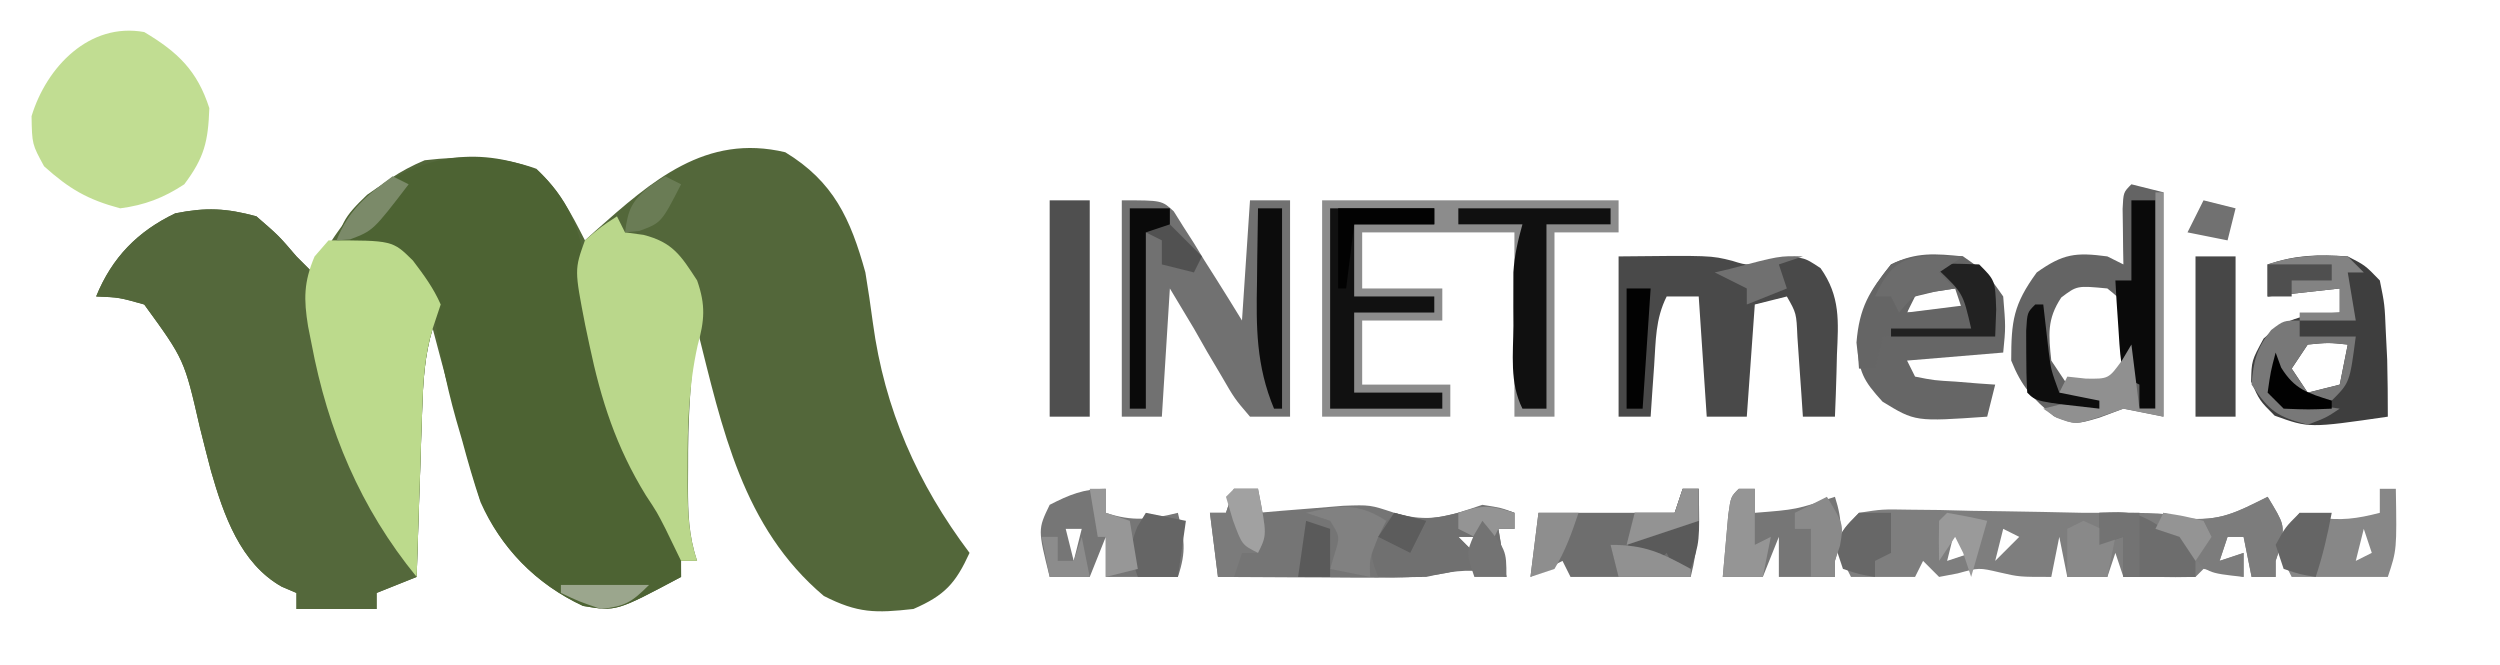 <?xml version="1.0" encoding="UTF-8"?>
<svg version="1.1" xmlns="http://www.w3.org/2000/svg" width="312" height="83">
<path d="M0 0 C6.024 3.661 8.146 8.307 10 15 C10.348 17.099 10.66 19.203 10.938 21.312 C12.398 32.092 16.484 41.335 23 50 C21.258 53.798 19.92 55.296 16 57 C11.26 57.527 9.06 57.54 4.812 55.375 C-5.336 46.805 -7.856 34.526 -11 22 C-11.837 27.814 -12.154 33.443 -12.125 39.312 C-12.129 40.11 -12.133 40.907 -12.137 41.729 C-12.131 45.069 -12.063 47.81 -11 51 C-11.66 51 -12.32 51 -13 51 C-13 51.66 -13 52.32 -13 53 C-21.109 57.321 -21.109 57.321 -25.234 56.621 C-31.177 53.868 -35.681 49.27 -38.137 43.183 C-39.14 39.994 -40.03 36.797 -40.875 33.562 C-41.182 32.449 -41.489 31.336 -41.805 30.189 C-42.553 27.464 -43.285 24.735 -44 22 C-45.03 25.447 -45.198 28.709 -45.316 32.297 C-45.379 34.105 -45.379 34.105 -45.443 35.949 C-45.483 37.203 -45.522 38.458 -45.562 39.75 C-45.627 41.655 -45.627 41.655 -45.693 43.598 C-45.799 46.732 -45.901 49.866 -46 53 C-47.65 53.66 -49.3 54.32 -51 55 C-51 55.66 -51 56.32 -51 57 C-54.3 57 -57.6 57 -61 57 C-61 56.34 -61 55.68 -61 55 C-61.911 54.612 -61.911 54.612 -62.84 54.216 C-68.004 51.309 -70.092 45.249 -71.66 39.801 C-72.141 37.975 -72.608 36.145 -73.062 34.312 C-74.993 25.878 -74.993 25.878 -80 19 C-83.139 18.114 -83.139 18.114 -86 18 C-84.024 13.149 -80.839 9.879 -76.125 7.625 C-72.304 6.861 -69.766 6.973 -66 8 C-63.188 10.438 -63.188 10.438 -61 13 C-60.34 13.66 -59.68 14.32 -59 15 C-58.546 14.203 -58.546 14.203 -58.082 13.391 C-54.705 7.696 -51.238 3.618 -45 1 C-40.213 0.451 -35.614 0.416 -31.062 2.062 C-28.222 4.73 -26.768 7.53 -25 11 C-24.381 10.437 -24.381 10.437 -23.75 9.863 C-16.621 3.546 -9.932 -2.357 0 0 Z " fill="#53673A" transform="translate(98,19)"/>
<path d="M0 0 C2.812 2.438 2.812 2.438 5 5 C5.66 5.66 6.32 6.32 7 7 C7.454 6.34 7.907 5.68 8.375 5 C8.911 4.34 9.447 3.68 10 3 C16.987 3 16.987 3 19.539 5.52 C20.899 7.324 22.091 8.929 23 11 C22.67 11.99 22.34 12.98 22 14 C20.958 17.443 20.802 20.708 20.684 24.297 C20.621 26.105 20.621 26.105 20.557 27.949 C20.517 29.203 20.478 30.458 20.438 31.75 C20.373 33.655 20.373 33.655 20.307 35.598 C20.201 38.732 20.099 41.866 20 45 C18.35 45.66 16.7 46.32 15 47 C15 47.66 15 48.32 15 49 C11.7 49 8.4 49 5 49 C5 48.34 5 47.68 5 47 C4.089 46.612 4.089 46.612 3.16 46.216 C-2.004 43.309 -4.092 37.249 -5.66 31.801 C-6.141 29.975 -6.608 28.145 -7.062 26.312 C-8.993 17.878 -8.993 17.878 -14 11 C-17.139 10.114 -17.139 10.114 -20 10 C-18.024 5.149 -14.839 1.879 -10.125 -0.375 C-6.304 -1.139 -3.766 -1.027 0 0 Z " fill="#54683B" transform="translate(32,27)"/>
<path d="M0 0 C3.882 3.518 5.344 7.295 6.176 12.383 C6.365 13.445 6.553 14.507 6.748 15.602 C7.12 17.801 7.485 20.001 7.842 22.203 C9.255 30.047 11.902 36.015 16 42.812 C17.832 45.997 18 46.897 18 50.812 C9.891 55.133 9.891 55.133 5.766 54.434 C0.083 51.802 -4.49 47.237 -7.027 41.483 C-7.882 38.944 -8.619 36.4 -9.312 33.812 C-9.563 32.949 -9.814 32.085 -10.072 31.195 C-11.429 26.409 -12.301 21.742 -13 16.812 C-14.533 13.388 -14.533 13.388 -17 10.812 C-21.087 9.572 -21.087 9.572 -25 10.812 C-24.779 6.937 -24.063 5.873 -21.188 3.125 C-14.62 -1.64 -7.807 -3.09 0 0 Z " fill="#4D6333" transform="translate(67,21.188)"/>
<path d="M0 0 C12.21 0 24.42 0 37 0 C37 1.32 37 2.64 37 4 C34.36 4 31.72 4 29 4 C29 11.59 29 19.18 29 27 C27.35 27 25.7 27 24 27 C24 19.41 24 11.82 24 4 C17.73 4 11.46 4 5 4 C5 6.31 5 8.62 5 11 C8.3 11 11.6 11 15 11 C15 12.32 15 13.64 15 15 C11.7 15 8.4 15 5 15 C5 17.64 5 20.28 5 23 C8.63 23 12.26 23 16 23 C16 24.32 16 25.64 16 27 C10.72 27 5.44 27 0 27 C0 18.09 0 9.18 0 0 Z " fill="#8C8C8C" transform="translate(165,25)"/>
<path d="M0 0 C7.99 0 7.99 0 10.535 2.52 C11.898 4.323 13.09 5.927 14 8 C13.67 8.99 13.34 9.98 13 11 C11.958 14.443 11.802 17.708 11.684 21.297 C11.642 22.502 11.6 23.707 11.557 24.949 C11.517 26.203 11.478 27.458 11.438 28.75 C11.394 30.02 11.351 31.289 11.307 32.598 C11.201 35.732 11.099 38.866 11 42 C3.982 33.437 -0.091 23.692 -2.125 12.875 C-2.337 11.81 -2.337 11.81 -2.553 10.724 C-3.105 7.305 -3.094 5.223 -1.742 2.008 C-1.167 1.345 -0.592 0.683 0 0 Z " fill="#BCDA8C" transform="translate(41,30)"/>
<path d="M0 0 C5 0 5 0 6.486 1.377 C6.878 2.005 7.271 2.634 7.676 3.281 C8.111 3.958 8.546 4.635 8.994 5.332 C9.429 6.047 9.864 6.763 10.312 7.5 C10.767 8.215 11.221 8.931 11.689 9.668 C12.809 11.435 13.907 13.216 15 15 C15.33 10.05 15.66 5.1 16 0 C17.65 0 19.3 0 21 0 C21 8.91 21 17.82 21 27 C19.35 27 17.7 27 16 27 C14.086 24.77 14.086 24.77 12.375 21.812 C11.805 20.85 11.235 19.887 10.648 18.895 C10.104 17.939 9.56 16.984 9 16 C8.01 14.35 7.02 12.7 6 11 C5.67 16.28 5.34 21.56 5 27 C3.35 27 1.7 27 0 27 C0 18.09 0 9.18 0 0 Z " fill="#717171" transform="translate(140,25)"/>
<path d="M0 0 C0.33 0.66 0.66 1.32 1 2 C1.763 2.103 2.526 2.206 3.312 2.312 C6.964 3.247 7.976 4.892 10 8 C11.087 11.108 10.924 12.982 10.062 16.125 C8.924 21.257 8.804 26.206 8.812 31.438 C8.812 32.231 8.811 33.025 8.811 33.842 C8.842 37.139 8.951 39.853 10 43 C9.34 43 8.68 43 8 43 C7.35 41.664 6.7 40.328 6.051 38.992 C5.001 36.935 5.001 36.935 3.605 34.82 C-0.113 28.776 -1.988 22.946 -3.438 16.062 C-3.613 15.233 -3.789 14.404 -3.97 13.55 C-5.309 6.644 -5.309 6.644 -4 3 C-1.938 1.25 -1.938 1.25 0 0 Z " fill="#BAD78B" transform="translate(77,27)"/>
<path d="M0 0 C4.19 2.495 6.62 4.817 8.125 9.5 C7.976 13.663 7.508 15.655 5 19 C2.425 20.696 0.06 21.601 -3 22 C-7.082 20.911 -9.374 19.563 -12.5 16.75 C-14 14 -14 14 -14.062 10.5 C-12.189 4.328 -6.821 -1.24 0 0 Z " fill="#C1DD92" transform="translate(18,4)"/>
<path d="M0 0 C2.097 3.453 2.097 3.453 1.625 6.125 C1.419 6.744 1.212 7.362 1 8 C1 8.66 1 9.32 1 10 C0.01 10 -0.98 10 -2 10 C-2.495 7.525 -2.495 7.525 -3 5 C-3.66 5 -4.32 5 -5 5 C-5.33 5.99 -5.66 6.98 -6 8 C-5.01 7.67 -4.02 7.34 -3 7 C-3 7.99 -3 8.98 -3 10 C-3.804 9.814 -4.609 9.629 -5.438 9.438 C-6.283 9.293 -7.129 9.149 -8 9 C-8.33 9.33 -8.66 9.66 -9 10 C-10.666 10.045 -12.334 10.039 -14 10 C-15.32 10 -16.64 10 -18 10 C-18.495 8.515 -18.495 8.515 -19 7 C-19.33 7.99 -19.66 8.98 -20 10 C-21.65 10 -23.3 10 -25 10 C-25.33 8.35 -25.66 6.7 -26 5 C-26.33 6.65 -26.66 8.3 -27 10 C-31 10 -31 10 -33.438 9.438 C-36.027 8.834 -36.027 8.834 -38.688 9.562 C-39.832 9.779 -39.832 9.779 -41 10 C-41.66 9.34 -42.32 8.68 -43 8 C-43.33 8.66 -43.66 9.32 -44 10 C-46.64 10 -49.28 10 -52 10 C-52.66 8.68 -53.32 7.36 -54 6 C-52.897 4.024 -52.897 4.024 -51 2 C-48.121 1.546 -48.121 1.546 -44.652 1.609 C-42.785 1.629 -42.785 1.629 -40.881 1.648 C-39.58 1.682 -38.278 1.715 -36.938 1.75 C-34.98 1.777 -34.98 1.777 -32.982 1.805 C-29.654 1.853 -26.328 1.923 -23 2 C-22.34 2 -21.68 2 -21 2 C-13 2 -13 2 -10.25 2.688 C-5.938 3.102 -3.838 1.919 0 0 Z M-39 4 C-39.33 5.32 -39.66 6.64 -40 8 C-39.01 7.67 -38.02 7.34 -37 7 C-37.33 6.01 -37.66 5.02 -38 4 C-38.33 4 -38.66 4 -39 4 Z M-33 4 C-33.33 5.32 -33.66 6.64 -34 8 C-33.01 7.01 -32.02 6.02 -31 5 C-31.66 4.67 -32.32 4.34 -33 4 Z " fill="#7E7E7E" transform="translate(283,62)"/>
<path d="M0 0 C11.503 -0.125 11.503 -0.125 14.172 0.547 C16.269 1.204 16.269 1.204 19.5 0.312 C23 0 23 0 25.203 1.465 C27.692 4.976 27.44 8.121 27.25 12.25 C27.232 12.995 27.214 13.74 27.195 14.508 C27.148 16.339 27.077 18.17 27 20 C25.68 20 24.36 20 23 20 C22.939 19.085 22.879 18.17 22.816 17.227 C22.733 16.038 22.649 14.85 22.562 13.625 C22.481 12.442 22.4 11.258 22.316 10.039 C22.189 7.085 22.189 7.085 21 5 C19.68 5.33 18.36 5.66 17 6 C16.67 10.62 16.34 15.24 16 20 C14.35 20 12.7 20 11 20 C10.67 15.05 10.34 10.1 10 5 C8.68 5 7.36 5 6 5 C4.584 7.833 4.654 10.475 4.438 13.625 C4.354 14.814 4.27 16.002 4.184 17.227 C4.123 18.142 4.062 19.057 4 20 C2.68 20 1.36 20 0 20 C0 13.4 0 6.8 0 0 Z " fill="#494949" transform="translate(202,32)"/>
<path d="M0 0 C1.32 0.33 2.64 0.66 4 1 C4 10.24 4 19.48 4 29 C2.35 28.67 0.7 28.34 -1 28 C-1.99 28.371 -2.98 28.742 -4 29.125 C-7 30 -7 30 -9.688 28.938 C-12.358 26.7 -13.7 25.249 -15 22 C-15 17.05 -14.731 15.003 -11.812 11 C-8.519 8.658 -6.954 8.473 -3 9 C-2.34 9.33 -1.68 9.66 -1 10 C-1.012 9.362 -1.023 8.724 -1.035 8.066 C-1.044 7.24 -1.053 6.414 -1.062 5.562 C-1.074 4.739 -1.086 3.915 -1.098 3.066 C-1 1 -1 1 0 0 Z M-8.75 14.125 C-10.558 16.837 -10.332 18.811 -10 22 C-9.01 23.485 -9.01 23.485 -8 25 C-5.5 25.417 -5.5 25.417 -3 25 C-0.843 23.244 -0.843 23.244 -0.734 21.125 C-0.74 20.424 -0.745 19.723 -0.75 19 C-0.745 18.299 -0.74 17.598 -0.734 16.875 C-0.843 14.756 -0.843 14.756 -3 13 C-6.786 12.639 -6.786 12.639 -8.75 14.125 Z " fill="#646464" transform="translate(266,23)"/>
<path d="M0 0 C0.99 0 1.98 0 3 0 C3 0.99 3 1.98 3 3 C3.976 2.916 4.952 2.832 5.957 2.746 C7.229 2.644 8.502 2.542 9.812 2.438 C11.077 2.333 12.342 2.229 13.645 2.121 C17 2 17 2 20 3 C24.369 4.299 26.758 3.444 31 2 C33.375 2.375 33.375 2.375 35 3 C35 3.66 35 4.32 35 5 C34.34 5 33.68 5 33 5 C33.495 7.97 33.495 7.97 34 11 C33.278 10.814 32.556 10.629 31.812 10.438 C29.08 9.845 29.08 9.845 26.71 10.467 C23.683 11.062 20.908 11.113 17.824 11.098 C16.667 11.094 15.51 11.091 14.318 11.088 C13.12 11.08 11.922 11.071 10.688 11.062 C9.47 11.058 8.252 11.053 6.998 11.049 C3.999 11.037 0.999 11.021 -2 11 C-2.33 8.36 -2.66 5.72 -3 3 C-2.34 3 -1.68 3 -1 3 C-0.67 2.01 -0.34 1.02 0 0 Z M1 5 C2 7 2 7 2 7 Z M13 5 C13 8 13 8 13 8 Z M17 5 C16.67 6.32 16.34 7.64 16 9 C16.66 7.68 17.32 6.36 18 5 C17.67 5 17.34 5 17 5 Z M28 6 C28.66 6.66 29.32 7.32 30 8 C30 7.34 30 6.68 30 6 C29.34 6 28.68 6 28 6 Z " fill="#757575" transform="translate(154,61)"/>
<path d="M0 0 C2.938 2.062 2.938 2.062 5 5 C5.312 8.812 5.312 8.812 5 12 C-0.94 12.495 -0.94 12.495 -7 13 C-6.67 13.66 -6.34 14.32 -6 15 C-3.644 15.468 -3.644 15.468 -0.938 15.625 C0.441 15.737 0.441 15.737 1.848 15.852 C2.558 15.901 3.268 15.95 4 16 C3.67 17.32 3.34 18.64 3 20 C-5.975 20.627 -5.975 20.627 -10.062 18.125 C-12.545 15.402 -12.955 14.466 -13.312 10.75 C-12.947 6.366 -11.74 4.384 -9 1 C-5.861 -0.569 -3.461 -0.352 0 0 Z M-6 4 C-6.33 4.99 -6.66 5.98 -7 7 C-4.69 7 -2.38 7 0 7 C-0.33 6.01 -0.66 5.02 -1 4 C-2.65 4 -4.3 4 -6 4 Z " fill="#666666" transform="translate(245,32)"/>
<path d="M0 0 C2.176 1.113 2.176 1.113 4 3 C4.609 5.996 4.609 5.996 4.75 9.438 C4.807 10.571 4.863 11.704 4.922 12.871 C4.981 15.247 5 17.624 5 20 C-4.815 21.427 -4.815 21.427 -9.125 19.875 C-11 18 -11 18 -12.062 15.625 C-12 13 -12 13 -10.5 10.25 C-7.363 7.427 -5.145 7.239 -1 7 C-1 6.01 -1 5.02 -1 4 C-5.455 4.495 -5.455 4.495 -10 5 C-10 3.68 -10 2.36 -10 1 C-6.435 -0.188 -3.744 -0.263 0 0 Z M-5 11 C-5.99 12.485 -5.99 12.485 -7 14 C-6.01 15.485 -6.01 15.485 -5 17 C-3.68 16.67 -2.36 16.34 -1 16 C-0.67 14.35 -0.34 12.7 0 11 C-2.416 10.75 -2.416 10.75 -5 11 Z " fill="#3E3E3E" transform="translate(293,32)"/>
<path d="M0 0 C0.66 0 1.32 0 2 0 C2.076 3.964 1.968 7.127 1 11 C-3.95 11 -8.9 11 -14 11 C-14.33 10.34 -14.66 9.68 -15 9 C-16.98 9.99 -16.98 9.99 -19 11 C-18.67 8.36 -18.34 5.72 -18 3 C-12.333 3 -6.667 3 -1 3 C-0.67 2.01 -0.34 1.02 0 0 Z M-2 6 C-1 9 -1 9 -1 9 Z " fill="#6E6E6E" transform="translate(210,61)"/>
<path d="M0 0 C4.29 0 8.58 0 13 0 C13 0.66 13 1.32 13 2 C9.7 2 6.4 2 3 2 C3 4.97 3 7.94 3 11 C6.3 11 9.6 11 13 11 C13 11.66 13 12.32 13 13 C9.7 13 6.4 13 3 13 C3 16.3 3 19.6 3 23 C6.63 23 10.26 23 14 23 C14 23.66 14 24.32 14 25 C9.38 25 4.76 25 0 25 C0 16.75 0 8.5 0 0 Z " fill="#111111" transform="translate(166,26)"/>
<path d="M0 0 C1.65 0 3.3 0 5 0 C5 8.91 5 17.82 5 27 C3.35 27 1.7 27 0 27 C0 18.09 0 9.18 0 0 Z " fill="#4F4F4F" transform="translate(131,25)"/>
<path d="M0 0 C0 0.99 0 1.98 0 3 C3.325 4.108 5.622 3.845 9 3 C9.8 6.287 10.097 7.71 9 11 C6.03 11 3.06 11 0 11 C0 9.35 0 7.7 0 6 C-0.66 7.65 -1.32 9.3 -2 11 C-3.65 11 -5.3 11 -7 11 C-8.482 5.071 -8.482 5.071 -7 2 C-4.557 0.747 -2.755 0 0 0 Z M-5 5 C-4.67 6.32 -4.34 7.64 -4 9 C-3.67 7.68 -3.34 6.36 -3 5 C-3.66 5 -4.32 5 -5 5 Z " fill="#767676" transform="translate(138,61)"/>
<path d="M0 0 C6.27 0 12.54 0 19 0 C19 0.66 19 1.32 19 2 C16.36 2 13.72 2 11 2 C11 9.59 11 17.18 11 25 C10.01 25 9.02 25 8 25 C6.375 21.749 6.857 18.193 6.875 14.625 C6.871 13.857 6.867 13.088 6.863 12.297 C6.865 11.552 6.866 10.807 6.867 10.039 C6.868 9.361 6.869 8.682 6.871 7.983 C7.007 5.888 7.432 4.018 8 2 C5.36 2 2.72 2 0 2 C0 1.34 0 0.68 0 0 Z " fill="#101010" transform="translate(182,26)"/>
<path d="M0 0 C0 0.66 0 1.32 0 2 C-0.66 2 -1.32 2 -2 2 C-1.67 3.98 -1.34 5.96 -1 8 C-1.722 7.814 -2.444 7.629 -3.188 7.438 C-6.187 6.971 -8.061 7.355 -11 8 C-13 8.038 -15.001 8.046 -17 8 C-17.688 6.25 -17.688 6.25 -18 4 C-16.562 1.75 -16.562 1.75 -15 0 C-13.948 0.309 -13.948 0.309 -12.875 0.625 C-8.067 1.252 -4.743 -1.824 0 0 Z M-7 3 C-6.34 3.66 -5.68 4.32 -5 5 C-5 4.34 -5 3.68 -5 3 C-5.66 3 -6.32 3 -7 3 Z " fill="#707070" transform="translate(189,64)"/>
<path d="M0 0 C1.65 0 3.3 0 5 0 C5 6.6 5 13.2 5 20 C3.35 20 1.7 20 0 20 C0 13.4 0 6.8 0 0 Z " fill="#474747" transform="translate(274,32)"/>
<path d="M0 0 C0.66 0 1.32 0 2 0 C2 0.99 2 1.98 2 3 C7.169 2.594 7.169 2.594 12 1 C12.991 4.083 12.925 5.917 12 9 C12 9.66 12 10.32 12 11 C9.69 11 7.38 11 5 11 C5 9.35 5 7.7 5 6 C4.34 7.65 3.68 9.3 3 11 C1.35 11 -0.3 11 -2 11 C-1.86 9.354 -1.713 7.708 -1.562 6.062 C-1.481 5.146 -1.4 4.229 -1.316 3.285 C-1 1 -1 1 0 0 Z M1 3 C2 7 2 7 2 7 Z " fill="#767676" transform="translate(217,61)"/>
<path d="M0 0 C0.66 0 1.32 0 2 0 C2.125 7.625 2.125 7.625 1 11 C-2.96 11 -6.92 11 -11 11 C-11.66 9.68 -12.32 8.36 -13 7 C-12.01 5.68 -11.02 4.36 -10 3 C-9.278 3.186 -8.556 3.371 -7.812 3.562 C-4.872 4.02 -2.859 3.735 0 3 C0 2.01 0 1.02 0 0 Z M-2 5 C-2.33 6.32 -2.66 7.64 -3 9 C-2.34 8.67 -1.68 8.34 -1 8 C-1.33 7.01 -1.66 6.02 -2 5 Z " fill="#878787" transform="translate(297,61)"/>
<path d="M0 0 C0.99 0 1.98 0 3 0 C3 8.58 3 17.16 3 26 C2.34 26 1.68 26 1 26 C1 25.01 1 24.02 1 23 C0.34 22.67 -0.32 22.34 -1 22 C-1.414 19.277 -1.414 19.277 -1.625 15.938 C-1.7 14.833 -1.775 13.728 -1.852 12.59 C-1.901 11.735 -1.95 10.881 -2 10 C-1.34 10 -0.68 10 0 10 C0 6.7 0 3.4 0 0 Z " fill="#0A0A0A" transform="translate(266,25)"/>
<path d="M0 0 C-0.99 0.66 -1.98 1.32 -3 2 C-2.34 2.66 -1.68 3.32 -1 4 C-1.804 4.124 -2.609 4.247 -3.438 4.375 C-4.706 4.684 -4.706 4.684 -6 5 C-6.33 5.66 -6.66 6.32 -7 7 C-4.36 6.67 -1.72 6.34 1 6 C1 6.99 1 7.98 1 9 C-2.63 9.33 -6.26 9.66 -10 10 C-10.33 11.32 -10.66 12.64 -11 14 C-11.66 14 -12.32 14 -13 14 C-13.456 8.3 -12.604 5.452 -9 1 C-6.043 -0.478 -3.258 -0.06 0 0 Z " fill="#656565" transform="translate(245,32)"/>
<path d="M0 0 C0.33 0 0.66 0 1 0 C1 9.24 1 18.48 1 28 C-0.65 27.67 -2.3 27.34 -4 27 C-5.011 27.351 -6.021 27.701 -7.062 28.062 C-10 29 -10 29 -12.375 28.125 C-12.911 27.754 -13.447 27.383 -14 27 C-12.68 26.67 -11.36 26.34 -10 26 C-10.66 25.67 -11.32 25.34 -12 25 C-11.67 24.34 -11.34 23.68 -11 23 C-10.237 23.082 -9.474 23.165 -8.688 23.25 C-5.854 23.292 -5.854 23.292 -4.188 21 C-3.796 20.34 -3.404 19.68 -3 19 C-2.67 21.64 -2.34 24.28 -2 27 C-1.34 27 -0.68 27 0 27 C0 18.09 0 9.18 0 0 Z " fill="#909090" transform="translate(269,24)"/>
<path d="M0 0 C2.097 3.453 2.097 3.453 1.625 6.125 C1.419 6.744 1.212 7.362 1 8 C1 8.66 1 9.32 1 10 C0.01 10 -0.98 10 -2 10 C-2.33 8.35 -2.66 6.7 -3 5 C-3.66 5 -4.32 5 -5 5 C-5.33 5.99 -5.66 6.98 -6 8 C-5.01 7.67 -4.02 7.34 -3 7 C-3 7.99 -3 8.98 -3 10 C-7.591 9.504 -7.591 9.504 -9.625 7 C-10.306 6.01 -10.306 6.01 -11 5 C-11.99 4.67 -12.98 4.34 -14 4 C-13.67 3.34 -13.34 2.68 -13 2 C-12.154 2.227 -11.309 2.454 -10.438 2.688 C-5.994 3.091 -3.946 1.973 0 0 Z " fill="#7C7C7C" transform="translate(283,62)"/>
<path d="M0 0 C0 0.66 0 1.32 0 2 C2.31 2 4.62 2 7 2 C6.25 7.75 6.25 7.75 4 10 C1.5 9.875 1.5 9.875 -1 9 C-2.312 6.938 -2.312 6.938 -3 5 C-2.67 6.65 -2.34 8.3 -2 10 C0.31 10.33 2.62 10.66 5 11 C3.312 12.125 3.312 12.125 1 13 C-2.801 12.004 -3.772 11.342 -6 8 C-5.782 5.099 -5.378 3.477 -3.562 1.188 C-2 0 -2 0 0 0 Z M1 3 C0.01 4.485 0.01 4.485 -1 6 C-0.01 7.485 -0.01 7.485 1 9 C2.32 8.67 3.64 8.34 5 8 C5.33 6.35 5.66 4.7 6 3 C3.584 2.75 3.584 2.75 1 3 Z " fill="#787878" transform="translate(287,40)"/>
<path d="M0 0 C0.99 0 1.98 0 3 0 C3 8.25 3 16.5 3 25 C2.67 25 2.34 25 2 25 C-0.241 19.618 -0.237 14.843 -0.125 9.125 C-0.116 8.246 -0.107 7.367 -0.098 6.461 C-0.074 4.307 -0.038 2.154 0 0 Z " fill="#0C0C0C" transform="translate(157,26)"/>
<path d="M0 0 C3.716 -0.201 4.772 -0.152 8 2 C9.32 2 10.64 2 12 2 C12 3.98 12 5.96 12 8 C9 8 6 8 3 8 C3 6.35 3 4.7 3 3 C2.01 3.33 1.02 3.66 0 4 C0 2.68 0 1.36 0 0 Z " fill="#6D6D6D" transform="translate(262,64)"/>
<path d="M0 0 C1.65 0 3.3 0 5 0 C5 0.99 5 1.98 5 3 C4.01 3 3.02 3 2 3 C2 10.26 2 17.52 2 25 C1.34 25 0.68 25 0 25 C0 16.75 0 8.5 0 0 Z " fill="#0A0A0A" transform="translate(141,26)"/>
<path d="M0 0 C0.66 0.66 1.32 1.32 2 2 C1.34 2 0.68 2 0 2 C0.33 3.98 0.66 5.96 1 8 C-1.31 8 -3.62 8 -6 8 C-6 7.67 -6 7.34 -6 7 C-4.35 7 -2.7 7 -1 7 C-1 6.01 -1 5.02 -1 4 C-5.455 4.495 -5.455 4.495 -10 5 C-10 3.68 -10 2.36 -10 1 C-6.479 -0.174 -3.694 -0.201 0 0 Z " fill="#838383" transform="translate(293,32)"/>
<path d="M0 0 C0.66 0 1.32 0 2 0 C2.125 6.625 2.125 6.625 1 10 C0.34 10 -0.32 10 -1 10 C-1.33 9.34 -1.66 8.68 -2 8 C-2.66 8.66 -3.32 9.32 -4 10 C-4.33 9.34 -4.66 8.68 -5 8 C-5.66 8 -6.32 8 -7 8 C-6.67 6.35 -6.34 4.7 -6 3 C-4.35 3 -2.7 3 -1 3 C-0.67 2.01 -0.34 1.02 0 0 Z " fill="#5A5A5A" transform="translate(210,61)"/>
<path d="M0 0 C3.375 -0.125 3.375 -0.125 7 0 C9 2 9 2 9.125 5.625 C9.084 6.739 9.043 7.853 9 9 C4.71 9 0.42 9 -4 9 C-4 8.67 -4 8.34 -4 8 C-0.7 8 2.6 8 6 8 C4.988 3.607 4.988 3.607 1.875 0.625 C1.256 0.419 0.637 0.212 0 0 Z " fill="#222222" transform="translate(240,33)"/>
<path d="M0 0 C1.65 0.33 3.3 0.66 5 1 C4.67 3.31 4.34 5.62 4 8 C2.35 8 0.7 8 -1 8 C-1.931 5.394 -2.149 4.358 -1.062 1.75 C-0.712 1.173 -0.361 0.595 0 0 Z " fill="#656565" transform="translate(143,64)"/>
<path d="M0 0 C-0.33 0.66 -0.66 1.32 -1 2 C-2.105 4.789 -2.105 4.789 -2 7 C-3.65 6.67 -5.3 6.34 -7 6 C-6.814 5.381 -6.629 4.763 -6.438 4.125 C-5.763 1.958 -5.763 1.958 -7 0 C-7.99 -0.33 -8.98 -0.66 -10 -1 C-5.922 -1.927 -3.578 -2.34 0 0 Z " fill="#818181" transform="translate(173,65)"/>
<path d="M0 0 C0.99 0 1.98 0 3 0 C4.125 5.75 4.125 5.75 3 8 C2.34 8 1.68 8 1 8 C0.67 8.99 0.34 9.98 0 11 C-0.66 11 -1.32 11 -2 11 C-2.33 8.36 -2.66 5.72 -3 3 C-2.34 3 -1.68 3 -1 3 C-0.67 2.01 -0.34 1.02 0 0 Z M1 5 C2 7 2 7 2 7 Z " fill="#7B7B7B" transform="translate(154,61)"/>
<path d="M0 0 C0.66 0 1.32 0 2 0 C2 2.31 2 4.62 2 7 C2.66 6.67 3.32 6.34 4 6 C3.67 7.65 3.34 9.3 3 11 C1.35 11 -0.3 11 -2 11 C-1.86 9.354 -1.713 7.708 -1.562 6.062 C-1.481 5.146 -1.4 4.229 -1.316 3.285 C-1 1 -1 1 0 0 Z " fill="#959595" transform="translate(217,61)"/>
<path d="M0 0 C1.32 0 2.64 0 4 0 C4 1.65 4 3.3 4 5 C3.01 5.495 3.01 5.495 2 6 C2 6.66 2 7.32 2 8 C0.062 7.688 0.062 7.688 -2 7 C-2.33 6.01 -2.66 5.02 -3 4 C-1.812 1.812 -1.812 1.812 0 0 Z " fill="#676767" transform="translate(232,64)"/>
<path d="M0 0 C1.32 0 2.64 0 4 0 C3.477 2.763 2.891 5.326 2 8 C0.062 7.688 0.062 7.688 -2 7 C-2.33 6.01 -2.66 5.02 -3 4 C-1.812 1.812 -1.812 1.812 0 0 Z " fill="#656565" transform="translate(287,64)"/>
<path d="M0 0 C0.33 0 0.66 0 1 0 C1.228 1.986 1.456 3.971 1.684 5.957 C1.972 8.194 1.972 8.194 3 11 C4.65 11.33 6.3 11.66 8 12 C8 12.33 8 12.66 8 13 C0.125 12.125 0.125 12.125 -1 11 C-1.098 9.336 -1.13 7.667 -1.125 6 C-1.128 5.093 -1.13 4.185 -1.133 3.25 C-1 1 -1 1 0 0 Z " fill="#0D0D0D" transform="translate(254,38)"/>
<path d="M0 0 C-0.99 0.66 -1.98 1.32 -3 2 C-2.34 2.66 -1.68 3.32 -1 4 C-1.784 4.124 -2.567 4.247 -3.375 4.375 C-6.141 4.791 -6.141 4.791 -8 7 C-8.33 6.34 -8.66 5.68 -9 5 C-9.66 5 -10.32 5 -11 5 C-8.455 -0.635 -5.972 -0.111 0 0 Z " fill="#6C6C6C" transform="translate(245,32)"/>
<path d="M0 0 C3.96 0 7.92 0 12 0 C12 0.66 12 1.32 12 2 C8.7 2 5.4 2 2 2 C1.67 4.64 1.34 7.28 1 10 C0.67 10 0.34 10 0 10 C0 6.7 0 3.4 0 0 Z " fill="#020202" transform="translate(167,26)"/>
<path d="M0 0 C0.99 0 1.98 0 3 0 C2.67 4.95 2.34 9.9 2 15 C1.34 15 0.68 15 0 15 C0 10.05 0 5.1 0 0 Z " fill="#020202" transform="translate(203,36)"/>
<path d="M0 0 C2.097 3.453 2.097 3.453 1.625 6.125 C1.419 6.744 1.212 7.362 1 8 C1 8.66 1 9.32 1 10 C0.01 10 -0.98 10 -2 10 C-2 8.02 -2 6.04 -2 4 C-2.66 4 -3.32 4 -4 4 C-4 3.34 -4 2.68 -4 2 C-2.68 1.34 -1.36 0.68 0 0 Z " fill="#8A8A8A" transform="translate(228,62)"/>
<path d="M0 0 C0.66 0 1.32 0 2 0 C2 0.99 2 1.98 2 3 C2.99 3.33 3.98 3.66 5 4 C5.33 5.98 5.66 7.96 6 10 C4.68 10.33 3.36 10.66 2 11 C2 9.35 2 7.7 2 6 C1.67 6 1.34 6 1 6 C0.67 4.02 0.34 2.04 0 0 Z " fill="#979797" transform="translate(136,61)"/>
<path d="M0 0 C-0.99 0.33 -1.98 0.66 -3 1 C-2.67 1.99 -2.34 2.98 -2 4 C-3.65 4.66 -5.3 5.32 -7 6 C-7 5.34 -7 4.68 -7 4 C-8.32 3.34 -9.64 2.68 -11 2 C-10.381 1.856 -9.762 1.711 -9.125 1.562 C-2.931 -0.077 -2.931 -0.077 0 0 Z " fill="#707070" transform="translate(225,32)"/>
<path d="M0 0 C2.125 0.938 2.125 0.938 4 2 C3.67 3.65 3.34 5.3 3 7 C1.35 7 -0.3 7 -2 7 C-2 5.02 -2 3.04 -2 1 C-1.34 0.67 -0.68 0.34 0 0 Z " fill="#898989" transform="translate(260,65)"/>
<path d="M0 0 C1.65 0 3.3 0 5 0 C4.153 2.542 3.373 4.711 2 7 C1.01 7.33 0.02 7.66 -1 8 C-0.67 5.36 -0.34 2.72 0 0 Z " fill="#8E8E8E" transform="translate(192,64)"/>
<path d="M0 0 C1.65 0 3.3 0 5 0 C5 2.64 5 5.28 5 8 C4.34 8 3.68 8 3 8 C3 6.35 3 4.7 3 3 C2.01 3.33 1.02 3.66 0 4 C0 2.68 0 1.36 0 0 Z " fill="#737373" transform="translate(262,64)"/>
<path d="M0 0 C0.66 0.33 1.32 0.66 2 1 C-2.431 6.785 -2.431 6.785 -5.312 7.875 C-5.869 7.916 -6.426 7.957 -7 8 C-5.509 4.205 -3.243 2.39 0 0 Z " fill="#7B8A69" transform="translate(49,22)"/>
<path d="M0 0 C1.675 0.286 3.344 0.618 5 1 C4.34 3.31 3.68 5.62 3 8 C2.67 7.01 2.34 6.02 2 5 C1.67 4.34 1.34 3.68 1 3 C0.34 3.99 -0.32 4.98 -1 6 C-1.043 4.334 -1.041 2.666 -1 1 C-0.67 0.67 -0.34 0.34 0 0 Z " fill="#9A9A9A" transform="translate(243,64)"/>
<path d="M0 0 C0.66 0 1.32 0 2 0 C2 1.32 2 2.64 2 4 C-2.455 5.485 -2.455 5.485 -7 7 C-6.67 5.68 -6.34 4.36 -6 3 C-4.35 3 -2.7 3 -1 3 C-0.67 2.01 -0.34 1.02 0 0 Z " fill="#939393" transform="translate(210,61)"/>
<path d="M0 0 C1.32 0.33 2.64 0.66 4 1 C3.67 2.32 3.34 3.64 3 5 C1.35 4.67 -0.3 4.34 -2 4 C-1.34 2.68 -0.68 1.36 0 0 Z " fill="#717171" transform="translate(275,25)"/>
<path d="M0 0 C0.66 0.33 1.32 0.66 2 1 C-0.462 5.8 -0.462 5.8 -3.188 6.812 C-3.786 6.874 -4.384 6.936 -5 7 C-4.602 4.114 -4.21 3.178 -1.938 1.25 C-1.298 0.838 -0.659 0.425 0 0 Z " fill="#6A7C55" transform="translate(83,22)"/>
<path d="M0 0 C4.331 0 6.27 0.966 10 3 C10 3.33 10 3.66 10 4 C7.03 4 4.06 4 1 4 C0.67 2.68 0.34 1.36 0 0 Z " fill="#919191" transform="translate(201,68)"/>
<path d="M0 0 C2.64 0 5.28 0 8 0 C8 0.66 8 1.32 8 2 C6.35 2 4.7 2 3 2 C3 2.66 3 3.32 3 4 C2.01 4 1.02 4 0 4 C0 2.68 0 1.36 0 0 Z " fill="#4F4F4F" transform="translate(283,33)"/>
<path d="M0 0 C0.99 0.33 1.98 0.66 3 1 C3 2.98 3 4.96 3 7 C1.68 7 0.36 7 -1 7 C-0.67 4.69 -0.34 2.38 0 0 Z " fill="#5A5A5A" transform="translate(163,65)"/>
<path d="M0 0 C0.66 0 1.32 0 2 0 C2 0.99 2 1.98 2 3 C2.66 3 3.32 3 4 3 C4.33 2.01 4.66 1.02 5 0 C5.33 1.65 5.66 3.3 6 5 C4.35 5 2.7 5 1 5 C0.67 3.35 0.34 1.7 0 0 Z " fill="#8C8C8C" transform="translate(130,67)"/>
<path d="M0 0 C0 0.66 0 1.32 0 2 C-0.66 2 -1.32 2 -2 2 C-2.33 2.66 -2.66 3.32 -3 4 C-4.32 3.34 -5.64 2.68 -7 2 C-7 1.34 -7 0.68 -7 0 C-3.867 -1.044 -3.01 -0.934 0 0 Z " fill="#949494" transform="translate(189,64)"/>
<path d="M0 0 C0.34 0.928 0.34 0.928 0.688 1.875 C2.379 4.614 3.992 5.05 7 6 C7 6.33 7 6.66 7 7 C4.125 7.125 4.125 7.125 1 7 C0.34 6.34 -0.32 5.68 -1 5 C-0.625 2.375 -0.625 2.375 0 0 Z " fill="#010101" transform="translate(284,44)"/>
<path d="M0 0 C3.63 0 7.26 0 11 0 C8.806 2.194 8.021 2.655 5 3 C2.25 2.062 2.25 2.062 0 1 C0 0.67 0 0.34 0 0 Z " fill="#9BA68D" transform="translate(70,73)"/>
<path d="M0 0 C3 3.625 3 3.625 3 7 C1.68 7 0.36 7 -1 7 C-2 4 -2 4 -1.062 1.812 C-0.537 0.915 -0.537 0.915 0 0 Z " fill="#737373" transform="translate(185,65)"/>
<path d="M0 0 C2.438 0.375 2.438 0.375 5 1 C5.33 1.66 5.66 2.32 6 3 C5.01 4.485 5.01 4.485 4 6 C3.34 5.01 2.68 4.02 2 3 C1.01 2.67 0.02 2.34 -1 2 C-0.67 1.34 -0.34 0.68 0 0 Z " fill="#949494" transform="translate(270,64)"/>
<path d="M0 0 C1.32 0.33 2.64 0.66 4 1 C3.34 2.32 2.68 3.64 2 5 C0.68 4.34 -0.64 3.68 -2 3 C-1.34 2.01 -0.68 1.02 0 0 Z " fill="#5C5C5C" transform="translate(174,64)"/>
<path d="M0 0 C0.99 0 1.98 0 3 0 C4.125 5.75 4.125 5.75 3 8 C1 7 1 7 -0.125 3.938 C-0.414 2.968 -0.703 1.999 -1 1 C-0.67 0.67 -0.34 0.34 0 0 Z " fill="#A1A1A1" transform="translate(154,61)"/>
<path d="M0 0 C1.32 1.32 2.64 2.64 4 4 C3.67 4.66 3.34 5.32 3 6 C1.68 5.67 0.36 5.34 -1 5 C-1 4.01 -1 3.02 -1 2 C-1.66 1.67 -2.32 1.34 -3 1 C-2.01 0.67 -1.02 0.34 0 0 Z " fill="#515151" transform="translate(146,28)"/>
</svg>
